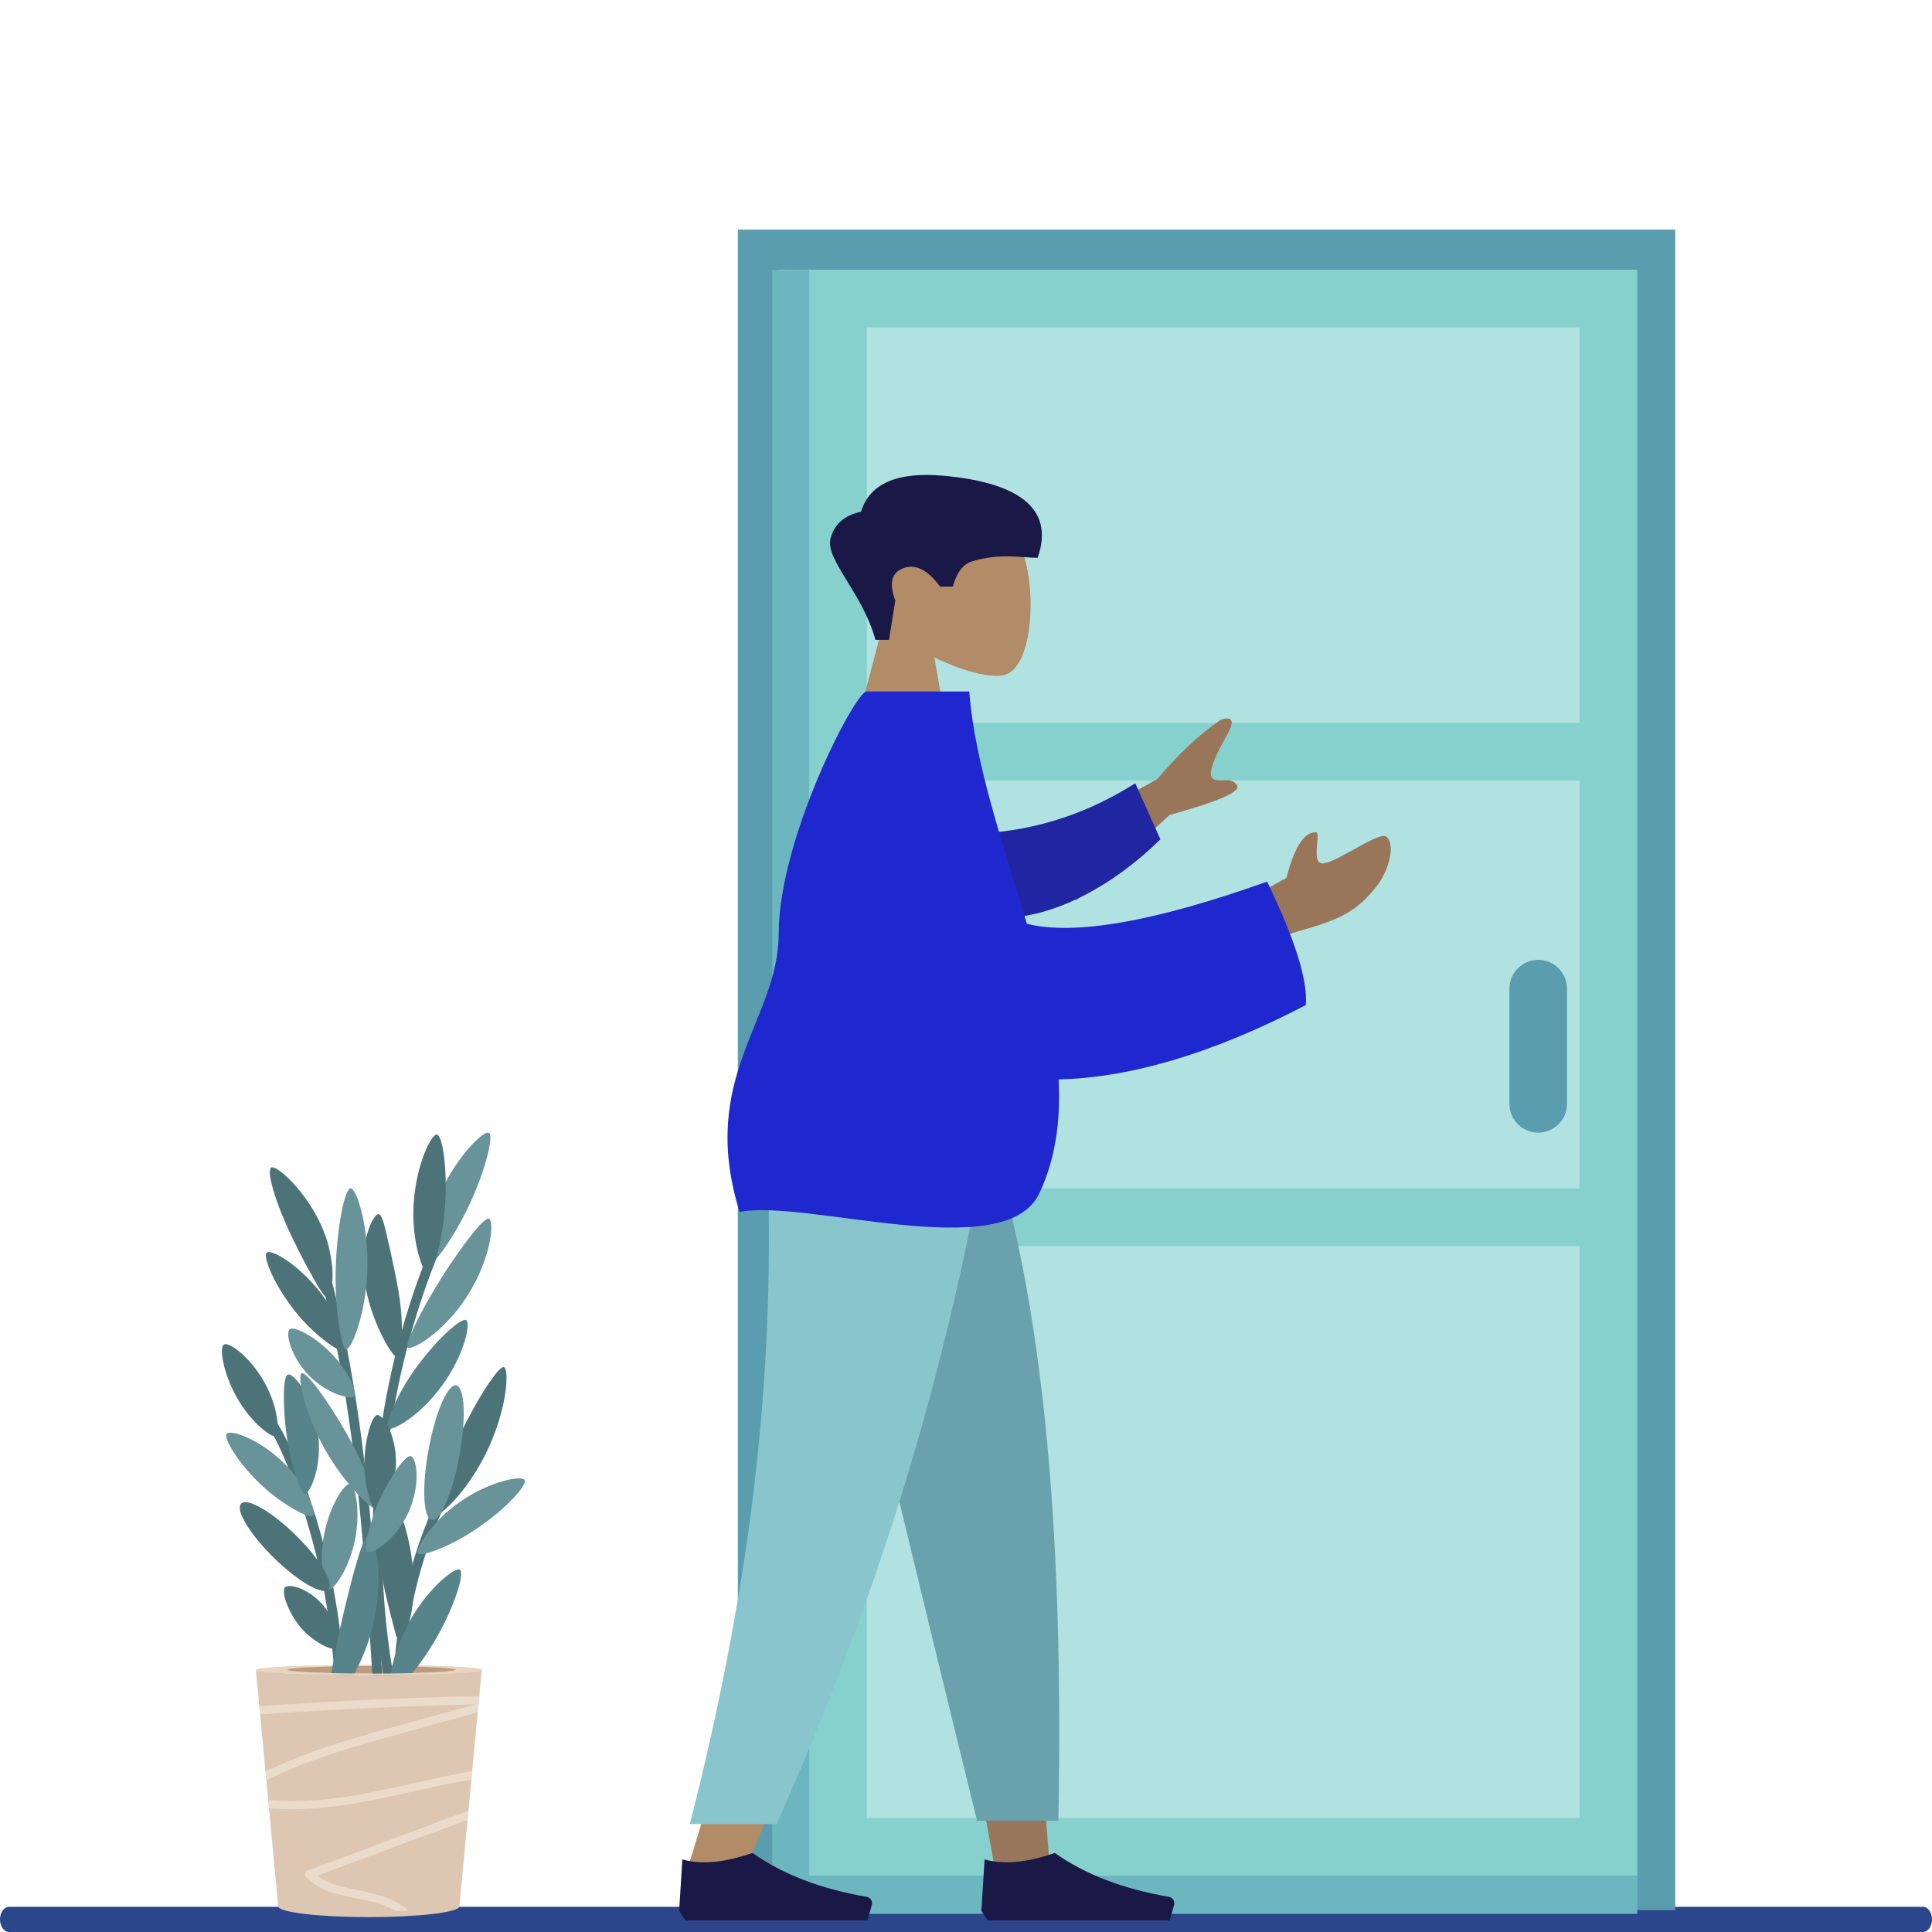 <svg width="230" height="230" viewBox="0 0 230 230" fill="none" xmlns="http://www.w3.org/2000/svg">
<path d="M228.92 227H1.08C0.484 227 0 227.672 0 228.5C0 229.328 0.484 230 1.08 230H228.92C229.516 230 230 229.328 230 228.5C230 227.672 229.516 227 228.92 227Z" fill="#2B468B"/>
<path d="M194.91 32.133H94.423V223.281H194.91V32.133Z" fill="#B0E2E1"/>
<path fill-rule="evenodd" clip-rule="evenodd" d="M87.843 27.334H92.641H194.636H199.434V32.133V227.395H194.636V32.133H92.641V227.395H87.843V32.133V27.334Z" fill="#5A9DAE"/>
<path d="M186.548 117.697C186.548 115.804 185.013 114.269 183.12 114.269C181.228 114.269 179.693 115.804 179.693 117.697V131.409C179.693 133.303 181.228 134.837 183.12 134.837C185.013 134.837 186.548 133.303 186.548 131.409V117.697Z" fill="#5A9DAE"/>
<path d="M94.423 32.133V225.338H194.91" stroke="#6BB6BF" stroke-width="5"/>
<path fill-rule="evenodd" clip-rule="evenodd" d="M188.056 38.989H103.197V86.063H188.056V38.989ZM188.056 92.919H103.197V141.486H188.056V92.919ZM103.197 216.425V148.343H188.056V216.425H103.197ZM103.197 32.133H96.342V38.989V216.425V223.281H103.197H188.056H194.91V216.425V38.989V32.133H188.056H103.197Z" fill="#86D1CD"/>
<path fill-rule="evenodd" clip-rule="evenodd" d="M105.177 74.129C102.784 71.836 101.165 69.026 101.435 65.877C102.215 56.805 117.682 58.801 120.69 63.38C123.699 67.959 123.341 79.573 119.453 80.392C117.902 80.718 114.599 79.919 111.237 78.264L113.347 90.454H100.887L105.177 74.129Z" fill="#B28B67"/>
<path fill-rule="evenodd" clip-rule="evenodd" d="M104.219 76.171C102.655 70.49 98.2 66.618 98.88 64.079C99.334 62.386 100.543 61.333 102.507 60.921C103.523 57.565 106.8 56.137 112.338 56.638C120.644 57.39 125.714 60.206 123.525 66.404C121.512 66.404 119.082 65.81 115.723 66.828C114.657 67.151 113.894 68.153 113.435 69.834H111.917C110.444 67.839 108.991 67.106 107.559 67.635C106.127 68.164 105.801 69.448 106.582 71.487L105.834 76.171H104.219Z" fill="#191847"/>
<path fill-rule="evenodd" clip-rule="evenodd" d="M97.694 137.123L111.715 185.452L118.31 221.737H124.93L118.322 137.123H97.694Z" fill="#997659"/>
<path fill-rule="evenodd" clip-rule="evenodd" d="M91.392 137.123C92.371 162.229 91.985 175.923 91.766 178.204C91.547 180.485 90.304 195.762 81.832 222.502H88.718C99.936 196.849 103.852 181.573 105.139 178.204C106.426 174.836 110.226 161.141 115.774 137.123H91.392Z" fill="#B28B67"/>
<path fill-rule="evenodd" clip-rule="evenodd" d="M97.393 137.123C101.04 153.753 107.348 180.299 116.317 216.76H125.999C126.714 179.336 123.672 154.704 118.404 137.123H97.393Z" fill="#69A1AC"/>
<path fill-rule="evenodd" clip-rule="evenodd" d="M91.343 137.123C92.302 162.229 89.818 186.964 82.126 217.15H92.456C103.695 191.88 111.751 167.268 117.256 137.123H91.343Z" fill="#89C5CC"/>
<path fill-rule="evenodd" clip-rule="evenodd" d="M80.851 227.48L81.231 221.355C83.455 222.005 86.241 221.75 89.588 220.588C93.188 223.139 97.719 224.88 103.182 225.813C103.598 225.884 103.879 226.28 103.807 226.697C103.803 226.723 103.797 226.751 103.789 226.777L103.264 228.629H89.588H81.611L80.851 227.48Z" fill="#191847"/>
<path fill-rule="evenodd" clip-rule="evenodd" d="M116.833 227.48L117.213 221.355C119.437 222.005 122.223 221.75 125.57 220.588C129.169 223.139 133.7 224.88 139.163 225.813C139.58 225.884 139.86 226.28 139.789 226.697C139.785 226.723 139.779 226.751 139.771 226.777L139.246 228.629H125.57H117.593L116.833 227.48Z" fill="#191847"/>
<path fill-rule="evenodd" clip-rule="evenodd" d="M122.476 101.136L137.768 92.759C140.311 89.738 142.816 87.392 145.284 85.721C146.038 85.407 147.356 85.216 146.124 87.405C144.89 89.595 143.692 91.954 144.32 92.628C144.948 93.303 146.515 92.36 147.265 93.481C147.764 94.228 145.088 95.409 139.234 97.022L128.123 107.198L122.476 101.136ZM146.426 108.204L153.142 104.513C154.085 100.926 155.212 99.121 156.522 99.099C157.528 98.63 155.775 103.163 157.685 102.769C159.593 102.376 164.251 98.911 165.055 99.614C166.242 100.655 165.184 103.852 163.936 105.442C161.604 108.414 159.673 109.431 154.9 110.761C152.405 111.457 149.707 112.852 146.808 114.946L146.426 108.204Z" fill="#997659"/>
<path fill-rule="evenodd" clip-rule="evenodd" d="M115.029 99.269C120.385 99.213 127.527 98.081 135.148 93.243L138.141 99.919C132.885 105.137 125.493 109.424 119.03 109.242C113.937 109.099 111.334 102.937 115.029 99.269Z" fill="#2026A2"/>
<path fill-rule="evenodd" clip-rule="evenodd" d="M122.241 109.975C127.927 111.394 137.462 109.721 150.847 104.957C154.167 111.827 155.701 116.725 155.452 119.65C143.969 125.649 134.128 128.324 126.021 128.501C126.278 133.312 125.693 137.891 123.725 142.075C119.682 150.676 96.002 142.71 88.04 144.278C83.054 128.082 92.695 121.5 92.703 111.137C92.711 99.788 101.821 82.319 103.162 82.319H115.386C116.06 90.987 119.455 100.539 122.241 109.975Z" fill="#1F28CF"/>
<path d="M43.932 198.212C36.523 198.212 30.521 198.477 30.485 198.806C30.521 199.126 36.523 199.4 43.932 199.4C51.322 199.4 57.343 199.135 57.379 198.806C57.343 198.469 51.341 198.212 43.932 198.212ZM44.233 199.235C38.679 199.235 34.185 199.035 34.185 198.788C34.185 198.541 38.688 198.34 44.233 198.34C49.779 198.34 54.282 198.541 54.282 198.788C54.3 199.035 49.788 199.235 44.233 199.235Z" fill="#E8D4C1"/>
<path d="M43.932 198.212C36.505 198.212 30.485 198.477 30.485 198.806C30.485 199.135 36.505 199.4 43.932 199.4C51.359 199.4 57.379 199.135 57.379 198.806C57.379 198.477 51.359 198.212 43.932 198.212ZM44.233 199.235C38.679 199.235 34.185 199.035 34.185 198.788C34.185 198.541 38.688 198.34 44.233 198.34C49.779 198.34 54.282 198.541 54.282 198.788C54.3 199.035 49.788 199.235 44.233 199.235Z" fill="#E8D4C1"/>
<path d="M44.233 199.236C49.783 199.236 54.282 199.036 54.282 198.789C54.282 198.541 49.783 198.34 44.233 198.34C38.684 198.34 34.185 198.541 34.185 198.789C34.185 199.036 38.684 199.236 44.233 199.236Z" fill="#BA9C7E"/>
<path d="M51.624 147.582C48.746 154.408 46.7 161.581 45.531 168.909C44.361 176.237 44.051 183.675 44.617 191.077C44.937 195.215 45.549 199.345 46.417 203.403C46.581 204.133 47.705 203.832 47.54 203.101C45.987 195.918 45.33 188.581 45.521 181.245C45.722 173.943 46.791 166.652 48.7 159.598C49.769 155.614 51.13 151.703 52.738 147.902C52.866 147.619 52.61 147.263 52.327 147.189C51.998 147.08 51.733 147.299 51.624 147.582Z" fill="#4C7378"/>
<path d="M51.998 178.475C49.121 184.707 47.413 191.424 46.947 198.267C46.819 200.178 46.782 202.106 46.855 204.014C46.892 204.764 48.052 204.764 48.015 204.014C47.769 197.335 48.746 190.656 50.893 184.333C51.496 182.551 52.199 180.779 53.003 179.061C53.323 178.394 52.318 177.799 51.998 178.475Z" fill="#4C7378"/>
<path d="M37.355 149.117C39.191 155.459 40.497 161.937 41.465 168.461C42.434 174.985 43.055 181.555 43.557 188.106C43.84 191.825 44.096 195.554 44.325 199.29C44.38 200.04 45.54 200.04 45.485 199.29C45.056 192.666 44.608 186.024 43.968 179.417C43.311 172.828 42.452 166.231 41.146 159.735C40.415 156.052 39.538 152.416 38.487 148.807C38.268 148.085 37.163 148.386 37.355 149.117Z" fill="#4C7378"/>
<path d="M30.558 168.16C32.148 169.786 33.125 171.861 33.984 173.926C34.934 176.21 35.765 178.549 36.487 180.924C37.912 185.621 38.935 190.446 39.465 195.317C39.766 198.048 39.931 200.799 39.949 203.567C39.949 204.316 41.109 204.316 41.109 203.567C41.073 198.532 40.552 193.499 39.593 188.563C38.624 183.638 37.181 178.777 35.29 174.118C34.303 171.686 33.235 169.239 31.362 167.347C30.841 166.798 30.019 167.621 30.558 168.16Z" fill="#4C7378"/>
<path d="M38.57 191.231C37.711 190.181 36.642 189.458 35.747 189.102C34.852 188.745 34.139 188.745 33.929 188.974C33.719 189.203 33.764 189.907 34.075 190.756C34.386 191.606 34.897 192.63 35.664 193.58C36.432 194.531 37.345 195.224 38.149 195.691C38.935 196.157 39.611 196.349 39.812 196.229C40.059 196.065 40.205 195.371 40.04 194.429C39.894 193.479 39.428 192.282 38.57 191.231Z" fill="#4C7378"/>
<path d="M42.251 183.355C42.964 179.856 42.306 176.803 41.648 176.676C41.009 176.566 39.291 179.16 38.597 182.605C37.903 186.051 38.615 189.139 39.081 189.249C39.666 189.395 41.538 186.854 42.251 183.355Z" fill="#689399"/>
<path d="M39.109 189.221C39.834 188.484 38.093 185.597 35.221 182.775C32.349 179.953 29.432 178.263 28.708 179.002C27.983 179.739 29.724 182.626 32.596 185.448C35.468 188.27 38.384 189.959 39.109 189.221Z" fill="#4C7378"/>
<path d="M44.425 193.397C44.763 191.953 44.946 190.538 45.019 189.239C45.092 187.952 45.056 186.773 44.928 185.813C44.699 183.849 44.233 182.67 43.914 182.67C43.594 182.67 43.11 183.812 42.571 185.621C42.306 186.518 41.995 187.586 41.712 188.746C41.411 189.925 41.091 191.195 40.78 192.548C40.461 193.891 40.187 195.188 39.958 196.367C39.73 197.546 39.529 198.652 39.364 199.584C39.063 201.438 38.99 202.69 39.2 202.799C39.465 202.927 40.415 202.069 41.484 200.425C42.023 199.602 42.571 198.569 43.092 197.39C43.621 196.193 44.087 194.841 44.425 193.397Z" fill="#57848A"/>
<path d="M52.035 194.858C53.14 192.895 53.962 191.002 54.428 189.541C54.913 188.079 55.031 187.056 54.748 186.864C54.483 186.68 53.57 187.201 52.428 188.253C51.286 189.321 49.906 190.967 48.764 192.985C47.623 195.023 46.947 197.06 46.636 198.596C46.472 199.364 46.408 200.003 46.408 200.469C46.408 200.616 46.353 200.807 46.462 201.045C46.481 201.1 46.517 201.155 46.554 201.19C46.59 201.245 46.682 201.3 46.736 201.319C46.864 201.355 46.947 201.319 47.001 201.282C47.111 201.21 47.184 201.081 47.148 200.999C47.111 200.908 47.056 200.944 47.038 200.944C47.02 200.963 47.001 200.963 46.983 200.981C46.965 200.999 47.001 200.981 46.983 200.981C46.983 200.981 46.965 200.981 46.947 200.963C46.928 200.944 46.91 200.908 46.91 200.908C46.91 200.908 46.91 200.944 46.91 200.981C46.91 200.981 46.91 200.981 46.91 200.999L46.983 200.944C46.983 200.944 46.983 200.944 47.001 200.944C47.038 200.944 47.111 200.926 47.248 200.963H47.285H47.303H47.321C47.339 200.963 47.358 200.963 47.376 200.944C47.751 200.661 48.198 200.213 48.701 199.619C49.715 198.486 50.929 196.805 52.035 194.858Z" fill="#57848A"/>
<path d="M49.075 185.996C48.792 183.51 48.162 181.336 47.541 179.782C46.919 178.248 46.307 177.315 45.969 177.37C45.649 177.425 45.348 178.475 45.184 180.121C45.037 181.765 45.037 184.014 45.33 186.408C45.476 187.623 45.668 188.746 45.905 189.778C46.134 190.811 46.389 191.706 46.563 192.456C46.764 193.205 46.901 193.818 47.029 194.274C47.139 194.721 47.239 195.023 47.367 195.042C47.513 195.078 47.778 194.896 48.061 194.466C48.344 194.037 48.655 193.342 48.865 192.484C49.075 191.606 49.185 190.593 49.221 189.505C49.249 188.445 49.212 187.248 49.075 185.996Z" fill="#4C7378"/>
<path d="M33.627 174.017C32.184 172.628 30.613 171.659 29.361 171.102C28.11 170.544 27.196 170.426 26.986 170.691C26.785 170.937 27.114 171.796 27.826 172.902C28.539 174.008 29.644 175.387 31.024 176.703C32.412 178.028 33.865 179.024 35.025 179.682C36.185 180.34 37.062 180.632 37.236 180.468C37.464 180.267 37.291 179.362 36.697 178.128C36.121 176.923 35.089 175.405 33.627 174.017Z" fill="#689399"/>
<path d="M31.462 164.532C29.745 161.48 27.233 159.707 26.657 160.064C26.1 160.402 26.529 163.408 28.192 166.368C29.855 169.329 32.33 171.175 32.778 170.955C33.326 170.673 33.18 167.583 31.462 164.532Z" fill="#4C7378"/>
<path d="M37.839 170.371C37.537 168.297 36.807 166.496 36.057 165.318C35.308 164.121 34.578 163.518 34.276 163.637C33.974 163.746 33.81 164.651 33.792 165.977C33.774 167.301 33.865 169.027 34.13 170.901C34.395 172.774 34.824 174.455 35.217 175.726C35.628 176.996 36.039 177.836 36.267 177.836C36.569 177.854 37.09 177.068 37.501 175.726C37.912 174.372 38.14 172.445 37.839 170.371Z" fill="#57848A"/>
<path d="M56.968 181.838C58.685 180.659 60.129 179.407 61.106 178.357C62.093 177.324 62.623 176.502 62.449 176.192C62.285 175.908 61.307 175.926 59.891 176.319C58.484 176.711 56.639 177.497 54.84 178.731C53.04 179.965 51.679 181.445 50.802 182.624C49.943 183.821 49.587 184.734 49.733 184.926C49.934 185.155 50.893 184.963 52.218 184.425C53.551 183.912 55.251 183.016 56.968 181.838Z" fill="#689399"/>
<path d="M58 172.71C59.197 170.189 59.873 167.748 60.147 165.902C60.412 164.066 60.311 162.869 60.001 162.759C59.69 162.65 58.914 163.563 57.927 165.062C56.941 166.578 55.762 168.69 54.62 171.084C53.478 173.477 52.62 175.744 52.081 177.48C51.542 179.198 51.331 180.377 51.542 180.513C51.788 180.677 52.793 179.993 54.063 178.64C55.305 177.279 56.803 175.232 58 172.71Z" fill="#4C7378"/>
<path d="M54.698 173.27C55.503 168.846 55.331 165.11 54.313 164.925C53.296 164.74 51.818 168.176 51.013 172.599C50.208 177.023 50.38 180.758 51.398 180.945C52.416 181.13 53.893 177.693 54.698 173.27Z" fill="#689399"/>
<path d="M55.853 143.471C56.867 141.305 57.589 139.258 58 137.687C58.411 136.115 58.484 135.046 58.201 134.863C57.918 134.699 57.023 135.329 55.917 136.563C54.812 137.796 53.524 139.633 52.473 141.871C51.423 144.101 50.866 146.285 50.637 147.93C50.409 149.574 50.491 150.662 50.728 150.753C51.012 150.863 51.797 150.113 52.766 148.807C53.697 147.491 54.839 145.636 55.853 143.471Z" fill="#689399"/>
<path d="M52.985 143.47C53.131 141.223 53.058 139.167 52.857 137.632C52.656 136.115 52.336 135.11 52.017 135.064C51.697 135.009 51.085 135.868 50.519 137.33C49.943 138.792 49.413 140.866 49.249 143.205C49.084 145.544 49.395 147.692 49.788 149.209C50.181 150.725 50.683 151.657 50.93 151.657C51.231 151.657 51.679 150.707 52.072 149.227C52.464 147.737 52.839 145.727 52.985 143.47Z" fill="#4C7378"/>
<path d="M55.68 154.207C56.374 153.101 56.931 151.977 57.361 150.936C57.772 149.885 58.073 148.898 58.256 148.039C58.612 146.34 58.521 145.216 58.219 145.088C57.918 144.96 57.132 145.746 56.091 147.052C55.589 147.692 55.004 148.478 54.392 149.355C53.789 150.232 53.14 151.173 52.501 152.215C51.861 153.229 51.268 154.234 50.747 155.166C50.226 156.098 49.779 156.948 49.422 157.707C48.71 159.205 48.335 160.265 48.527 160.42C48.737 160.621 49.797 160.21 51.185 159.168C51.88 158.648 52.647 157.971 53.414 157.131C54.218 156.299 54.986 155.313 55.68 154.207Z" fill="#689399"/>
<path d="M47.266 152.763C47.056 151.639 46.837 150.589 46.627 149.638C46.535 149.154 46.417 148.706 46.325 148.277C46.27 148.067 46.216 147.866 46.179 147.655C46.142 147.454 46.088 147.263 46.051 147.08C45.713 145.618 45.448 144.594 45.083 144.54C44.782 144.485 44.114 145.362 43.676 147.025C43.621 147.226 43.566 147.454 43.512 147.665C43.457 147.893 43.438 148.131 43.402 148.359C43.329 148.862 43.292 149.373 43.274 149.912C43.256 151 43.347 152.197 43.557 153.412C44.023 155.843 44.882 157.844 45.594 159.251C46.325 160.658 46.956 161.517 47.184 161.48C47.485 161.426 47.778 160.393 47.824 158.766C47.915 157.177 47.696 155.011 47.266 152.763Z" fill="#4C7378"/>
<path d="M52.647 164.925C53.971 163.107 54.839 161.224 55.287 159.781C55.735 158.337 55.789 157.313 55.488 157.158C55.205 156.994 54.364 157.533 53.277 158.538C52.19 159.534 50.866 161.005 49.596 162.732C48.326 164.458 47.385 166.213 46.791 167.575C46.188 168.937 45.951 169.895 46.133 170.06C46.362 170.261 47.312 169.895 48.545 169.046C49.806 168.159 51.322 166.743 52.647 164.925Z" fill="#57848A"/>
<path d="M38.122 145.618C37.071 143.406 35.71 141.67 34.587 140.528C33.463 139.386 32.568 138.829 32.285 138.993C32.001 139.158 32.102 140.208 32.549 141.725C32.997 143.242 33.764 145.188 34.724 147.208C35.208 148.222 35.692 149.154 36.13 150.013C36.34 150.442 36.578 150.853 36.788 151.228C36.998 151.603 37.199 151.977 37.382 152.297C38.131 153.622 38.688 154.49 38.935 154.463C39.218 154.426 39.593 153.412 39.593 151.749C39.593 151.338 39.574 150.872 39.501 150.406C39.447 149.921 39.355 149.419 39.236 148.889C39.035 147.847 38.643 146.723 38.122 145.618Z" fill="#4C7378"/>
<path d="M38.04 153.741C35.418 150.433 32.257 148.669 31.755 149.117C31.27 149.546 32.559 152.863 35.107 156.08C37.665 159.296 40.735 161.187 41.127 160.904C41.63 160.566 40.662 157.048 38.04 153.741Z" fill="#4C7378"/>
<path d="M39.465 161.151C38.451 160.082 37.336 159.278 36.414 158.757C35.482 158.236 34.751 158.045 34.486 158.236C34.239 158.437 34.239 159.223 34.596 160.256C34.952 161.288 35.665 162.595 36.77 163.737C37.875 164.879 39.163 165.61 40.196 166.004C41.228 166.378 42.014 166.414 42.178 166.231C42.379 166.004 42.196 165.244 41.73 164.304C41.246 163.353 40.497 162.211 39.465 161.151Z" fill="#689399"/>
<path d="M41.502 171.103C40.287 168.891 39.017 166.945 38.003 165.565C36.989 164.185 36.185 163.39 35.911 163.473C35.665 163.564 35.701 164.633 36.112 166.259C36.523 167.886 37.327 170.08 38.579 172.354C39.83 174.62 41.31 176.512 42.525 177.8C43.74 179.089 44.69 179.782 44.864 179.692C45.092 179.563 44.864 178.53 44.27 176.959C43.658 175.388 42.735 173.323 41.502 171.103Z" fill="#689399"/>
<path d="M47.138 174.154C47.157 172.491 46.764 171.01 46.28 169.997C45.795 168.982 45.229 168.406 44.891 168.461C44.571 168.516 44.215 169.211 43.923 170.234C43.64 171.267 43.402 172.609 43.384 174.09C43.365 175.57 43.585 176.931 43.85 177.964C44.115 178.996 44.453 179.719 44.708 179.746C45.01 179.801 45.585 179.262 46.115 178.265C46.663 177.279 47.129 175.816 47.138 174.154Z" fill="#4C7378"/>
<path d="M48.609 180.083C49.377 178.402 49.623 176.711 49.596 175.46C49.541 174.209 49.221 173.422 48.901 173.349C48.582 173.277 47.988 173.87 47.312 174.811C46.636 175.761 45.887 177.041 45.202 178.53C44.526 180.011 44.078 181.445 43.822 182.587C43.557 183.729 43.503 184.57 43.694 184.717C43.923 184.899 44.745 184.625 45.731 183.839C46.7 183.071 47.824 181.784 48.609 180.083Z" fill="#689399"/>
<path d="M43.731 151.1C43.804 148.405 43.484 145.974 43.037 144.238C42.607 142.484 42.068 141.451 41.73 141.469C41.411 141.488 40.999 142.575 40.661 144.311C40.324 146.047 40.04 148.405 39.967 151.009C39.894 153.613 40.095 155.989 40.342 157.743C40.607 159.497 40.945 160.603 41.2 160.64C41.502 160.676 42.096 159.653 42.626 157.944C43.183 156.208 43.658 153.796 43.731 151.1Z" fill="#689399"/>
<path d="M57.37 198.807C57.333 199.126 51.331 199.4 43.923 199.4C36.532 199.4 30.512 199.136 30.476 198.807C30.476 198.844 30.476 198.899 30.476 198.934L32.741 222.921L33.116 226.941C33.134 227.653 37.957 228.229 43.904 228.229C49.87 228.229 54.693 227.653 54.693 226.941L54.766 226.101C54.766 226.082 54.766 226.064 54.766 226.046L54.949 224.191L57.342 198.934C57.37 198.899 57.37 198.844 57.37 198.807Z" fill="#DEC7B2"/>
<path d="M55.698 216.624L55.808 215.556C55.771 215.573 55.735 215.591 55.68 215.591C51.642 217.09 47.623 218.589 43.594 220.097C41.273 220.956 38.953 221.833 36.651 222.682C36.313 222.811 36.167 223.221 36.441 223.487C38.588 225.652 41.794 225.716 44.581 226.465C45.458 226.694 46.334 227.023 47.084 227.498H48.618C46.837 225.762 44.115 225.35 41.694 224.839C40.305 224.537 38.871 224.163 37.729 223.303C41.749 221.806 45.75 220.325 49.76 218.818C51.733 218.113 53.716 217.382 55.698 216.624Z" fill="#EBDBCD"/>
<path d="M45.193 207.076C49.084 205.989 52.994 204.91 56.886 203.841L57.069 201.914C48.764 202.096 40.461 202.47 32.157 203.037C31.727 203.074 31.298 203.091 30.869 203.128L30.96 204.097C38.14 203.595 45.33 203.22 52.51 203.009C53.889 202.974 55.278 202.936 56.648 202.899C53.022 203.896 49.395 204.882 45.777 205.897C41.228 207.167 36.688 208.52 32.403 210.521C32.138 210.648 31.864 210.768 31.599 210.895L31.709 211.928C31.919 211.818 32.157 211.718 32.367 211.608C36.487 209.643 40.844 208.291 45.193 207.076Z" fill="#EBDBCD"/>
<path d="M35.235 215.382C39.803 215.309 44.307 214.349 48.755 213.362C51.204 212.823 53.67 212.257 56.146 211.828L56.237 210.84C50.181 211.91 44.224 213.719 38.095 214.267C36.057 214.449 33.984 214.477 31.956 214.304L32.047 215.29C33.107 215.364 34.157 215.4 35.235 215.382Z" fill="#EBDBCD"/>
<path d="M54.3 198.789C54.3 199.035 49.797 199.236 44.252 199.236C38.707 199.236 34.203 199.035 34.203 198.789H30.521C30.521 198.789 30.521 198.789 30.521 198.806C30.558 199.126 36.56 199.4 43.968 199.4C51.359 199.4 57.379 199.135 57.416 198.806C57.416 198.806 57.416 198.806 57.416 198.789H54.3Z" fill="#E8D4C1"/>
</svg>
